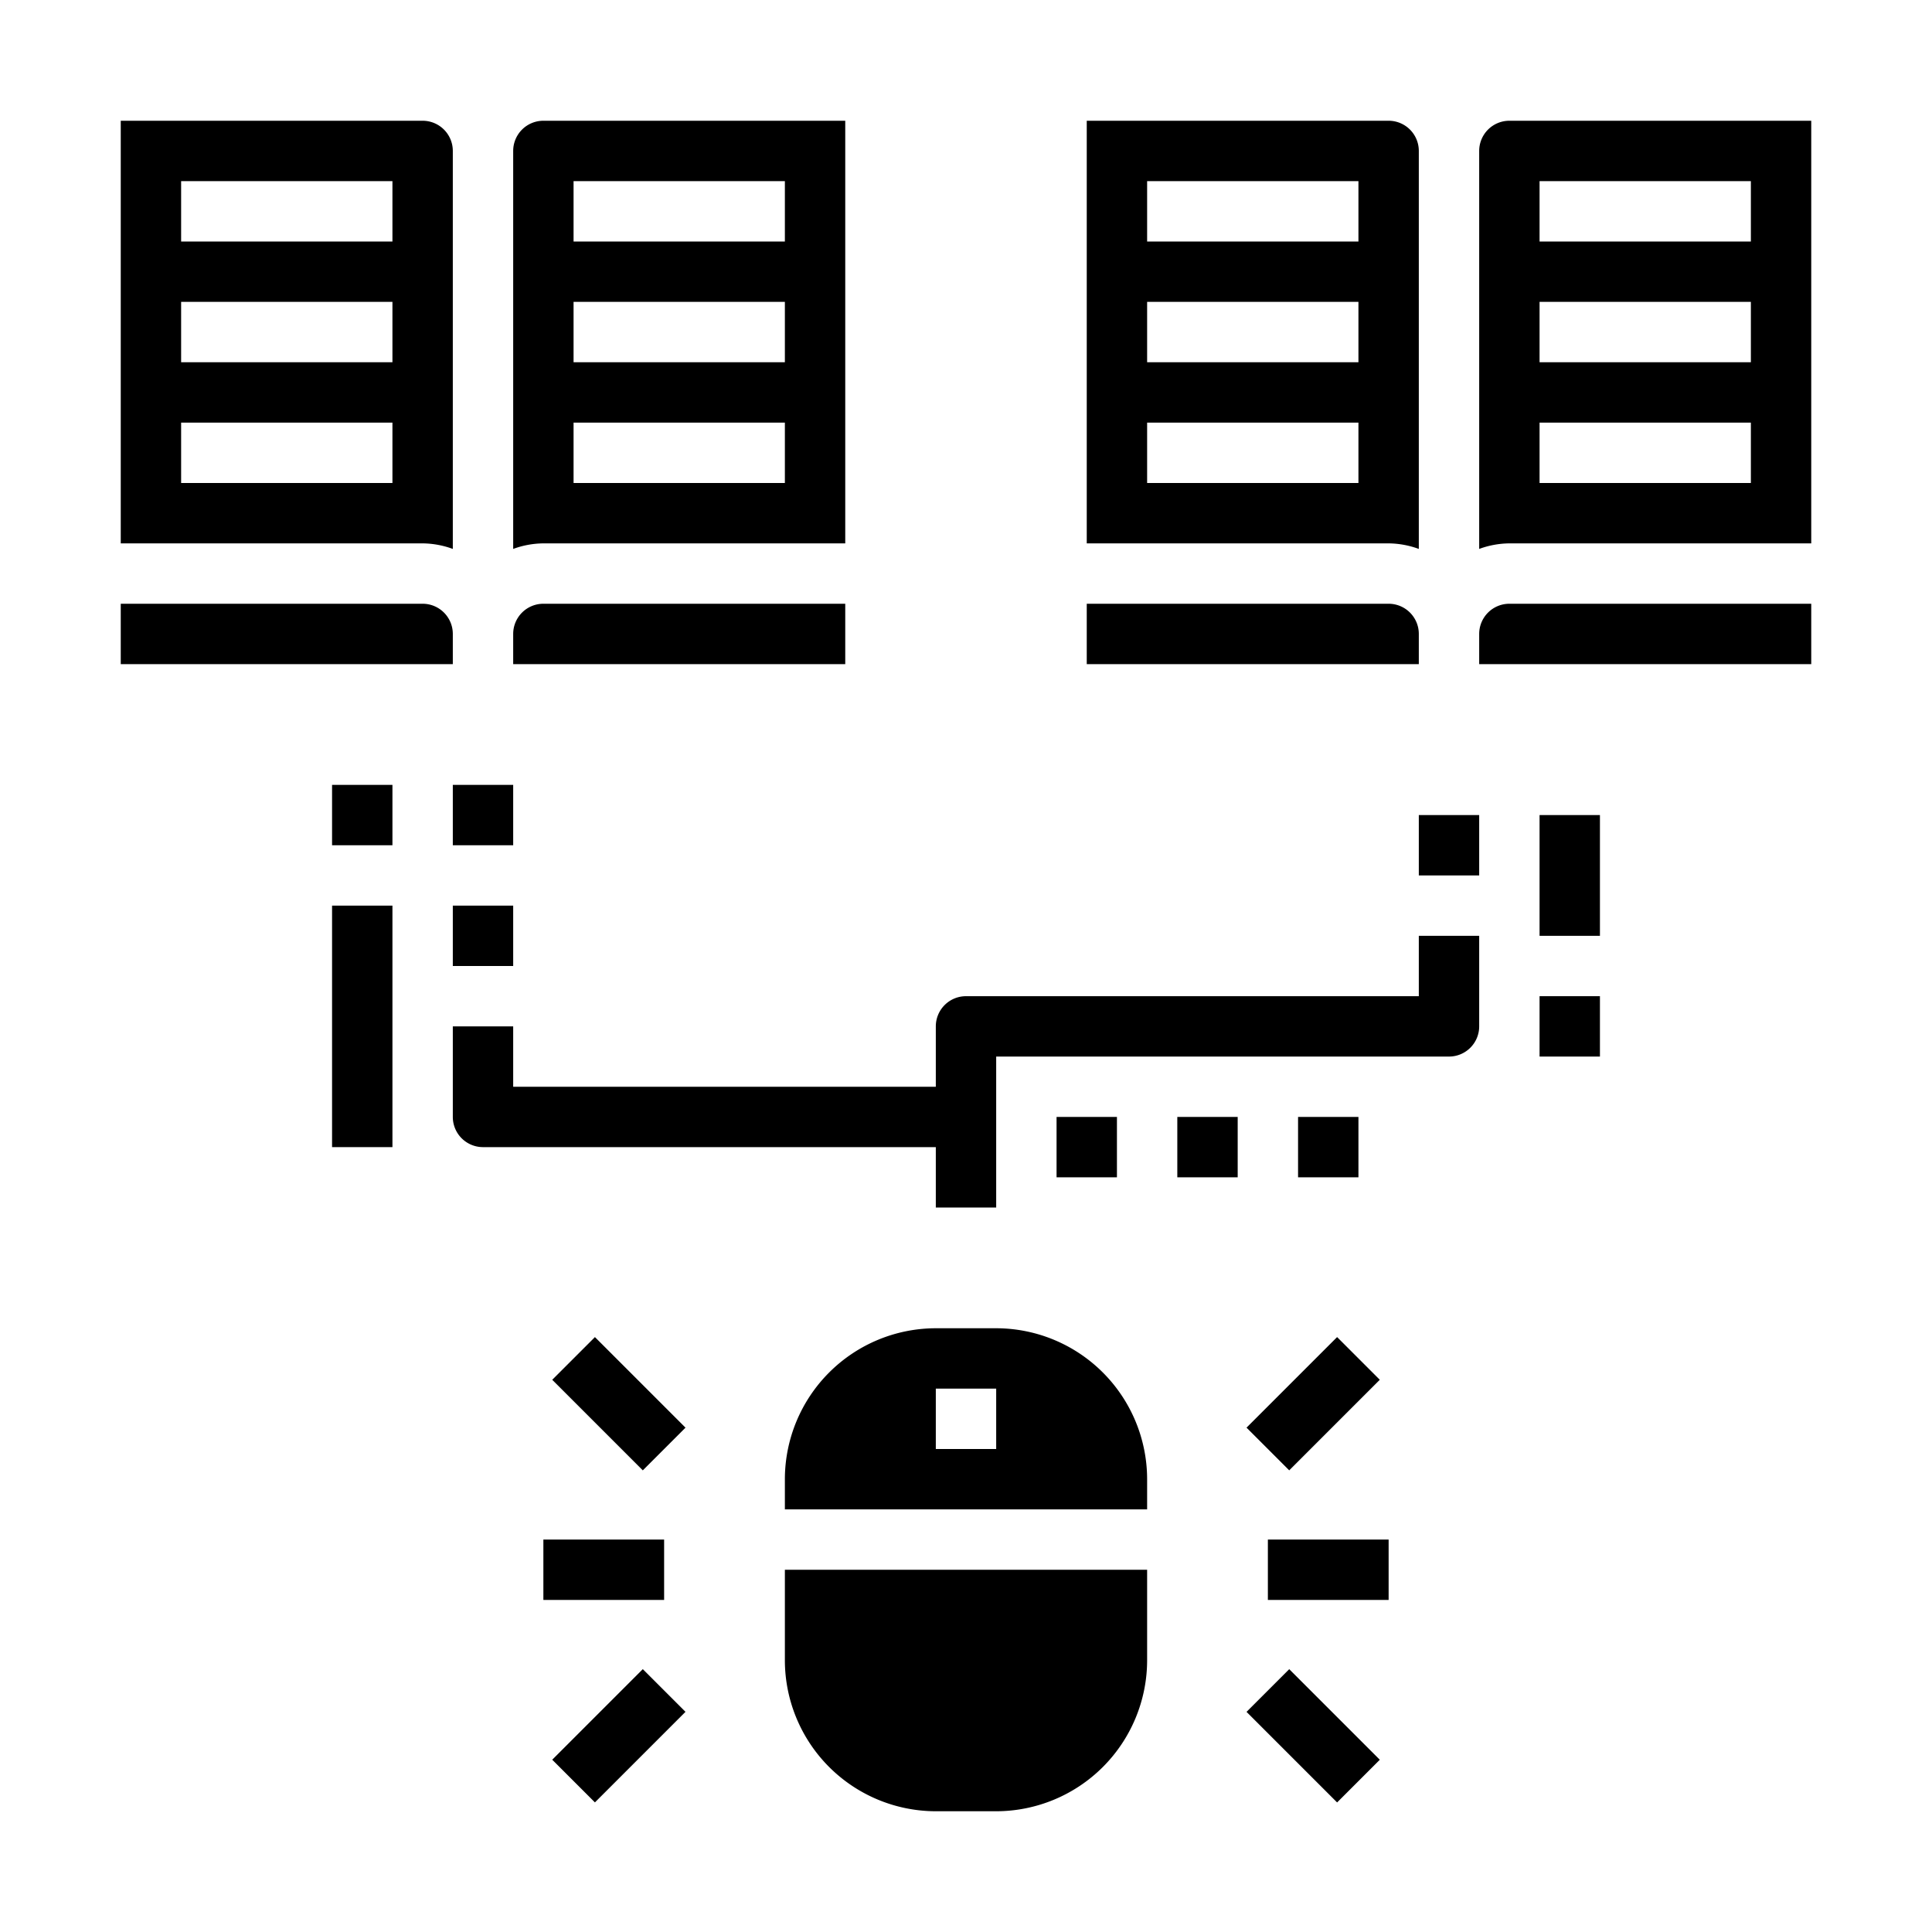 <svg xmlns="http://www.w3.org/2000/svg" viewBox="0 0 64 64" x="0px" y="0px"><g data-name="Research-Library"><path d="M28,20H18a1,1,0,0,0-1,1v1H28Z"></path><path d="M4,22H15V21a1,1,0,0,0-1-1H4Z"></path><path d="M28,4H18a1,1,0,0,0-1,1V18.184A2.966,2.966,0,0,1,18,18H28ZM26,16H19V14h7Zm0-4H19V10h7Zm0-4H19V6h7Z"></path><path d="M15,18.184V5a1,1,0,0,0-1-1H4V18H14A2.966,2.966,0,0,1,15,18.184ZM13,16H6V14h7Zm0-4H6V10h7Zm0-4H6V6h7Z"></path><path d="M36,22H47V21a1,1,0,0,0-1-1H36Z"></path><path d="M60,4H50a1,1,0,0,0-1,1V18.184A2.966,2.966,0,0,1,50,18H60ZM58,16H51V14h7Zm0-4H51V10h7Zm0-4H51V6h7Z"></path><path d="M60,20H50a1,1,0,0,0-1,1v1H60Z"></path><path d="M47,18.184V5a1,1,0,0,0-1-1H36V18H46A2.966,2.966,0,0,1,47,18.184ZM45,16H38V14h7Zm0-4H38V10h7Zm0-4H38V6h7Z"></path><path d="M38,52H26v3a5.006,5.006,0,0,0,5,5h2a5.006,5.006,0,0,0,5-5Z"></path><path d="M38,49a5.006,5.006,0,0,0-5-5H31a5.006,5.006,0,0,0-5,5v1H38Zm-5-1H31V46h2Z"></path><path d="M47,33H32a1,1,0,0,0-1,1v2H17V34H15v3a1,1,0,0,0,1,1H31v2h2V35H48a1,1,0,0,0,1-1V31H47Z"></path><rect x="47" y="27" width="2" height="2"></rect><rect x="15" y="30" width="2" height="2"></rect><rect x="15" y="26" width="2" height="2"></rect><rect x="35" y="37" width="2" height="2"></rect><rect x="39" y="37" width="2" height="2"></rect><rect x="43" y="37" width="2" height="2"></rect><rect x="51" y="27" width="2" height="4"></rect><rect x="51" y="33" width="2" height="2"></rect><rect x="11" y="30" width="2" height="8"></rect><rect x="11" y="26" width="2" height="2"></rect><rect x="42" y="51" width="4" height="2"></rect><rect x="41.379" y="45.5" width="4.243" height="2" transform="translate(-20.14 44.379) rotate(-45)"></rect><rect x="42.5" y="55.379" width="2" height="4.243" transform="translate(-27.918 47.601) rotate(-45)"></rect><rect x="18" y="51" width="4" height="2"></rect><rect x="19.5" y="44.379" width="2" height="4.243" transform="translate(-26.876 28.115) rotate(-45)"></rect><rect x="18.379" y="56.5" width="4.243" height="2" transform="translate(-34.654 31.337) rotate(-45)"></rect></g></svg>